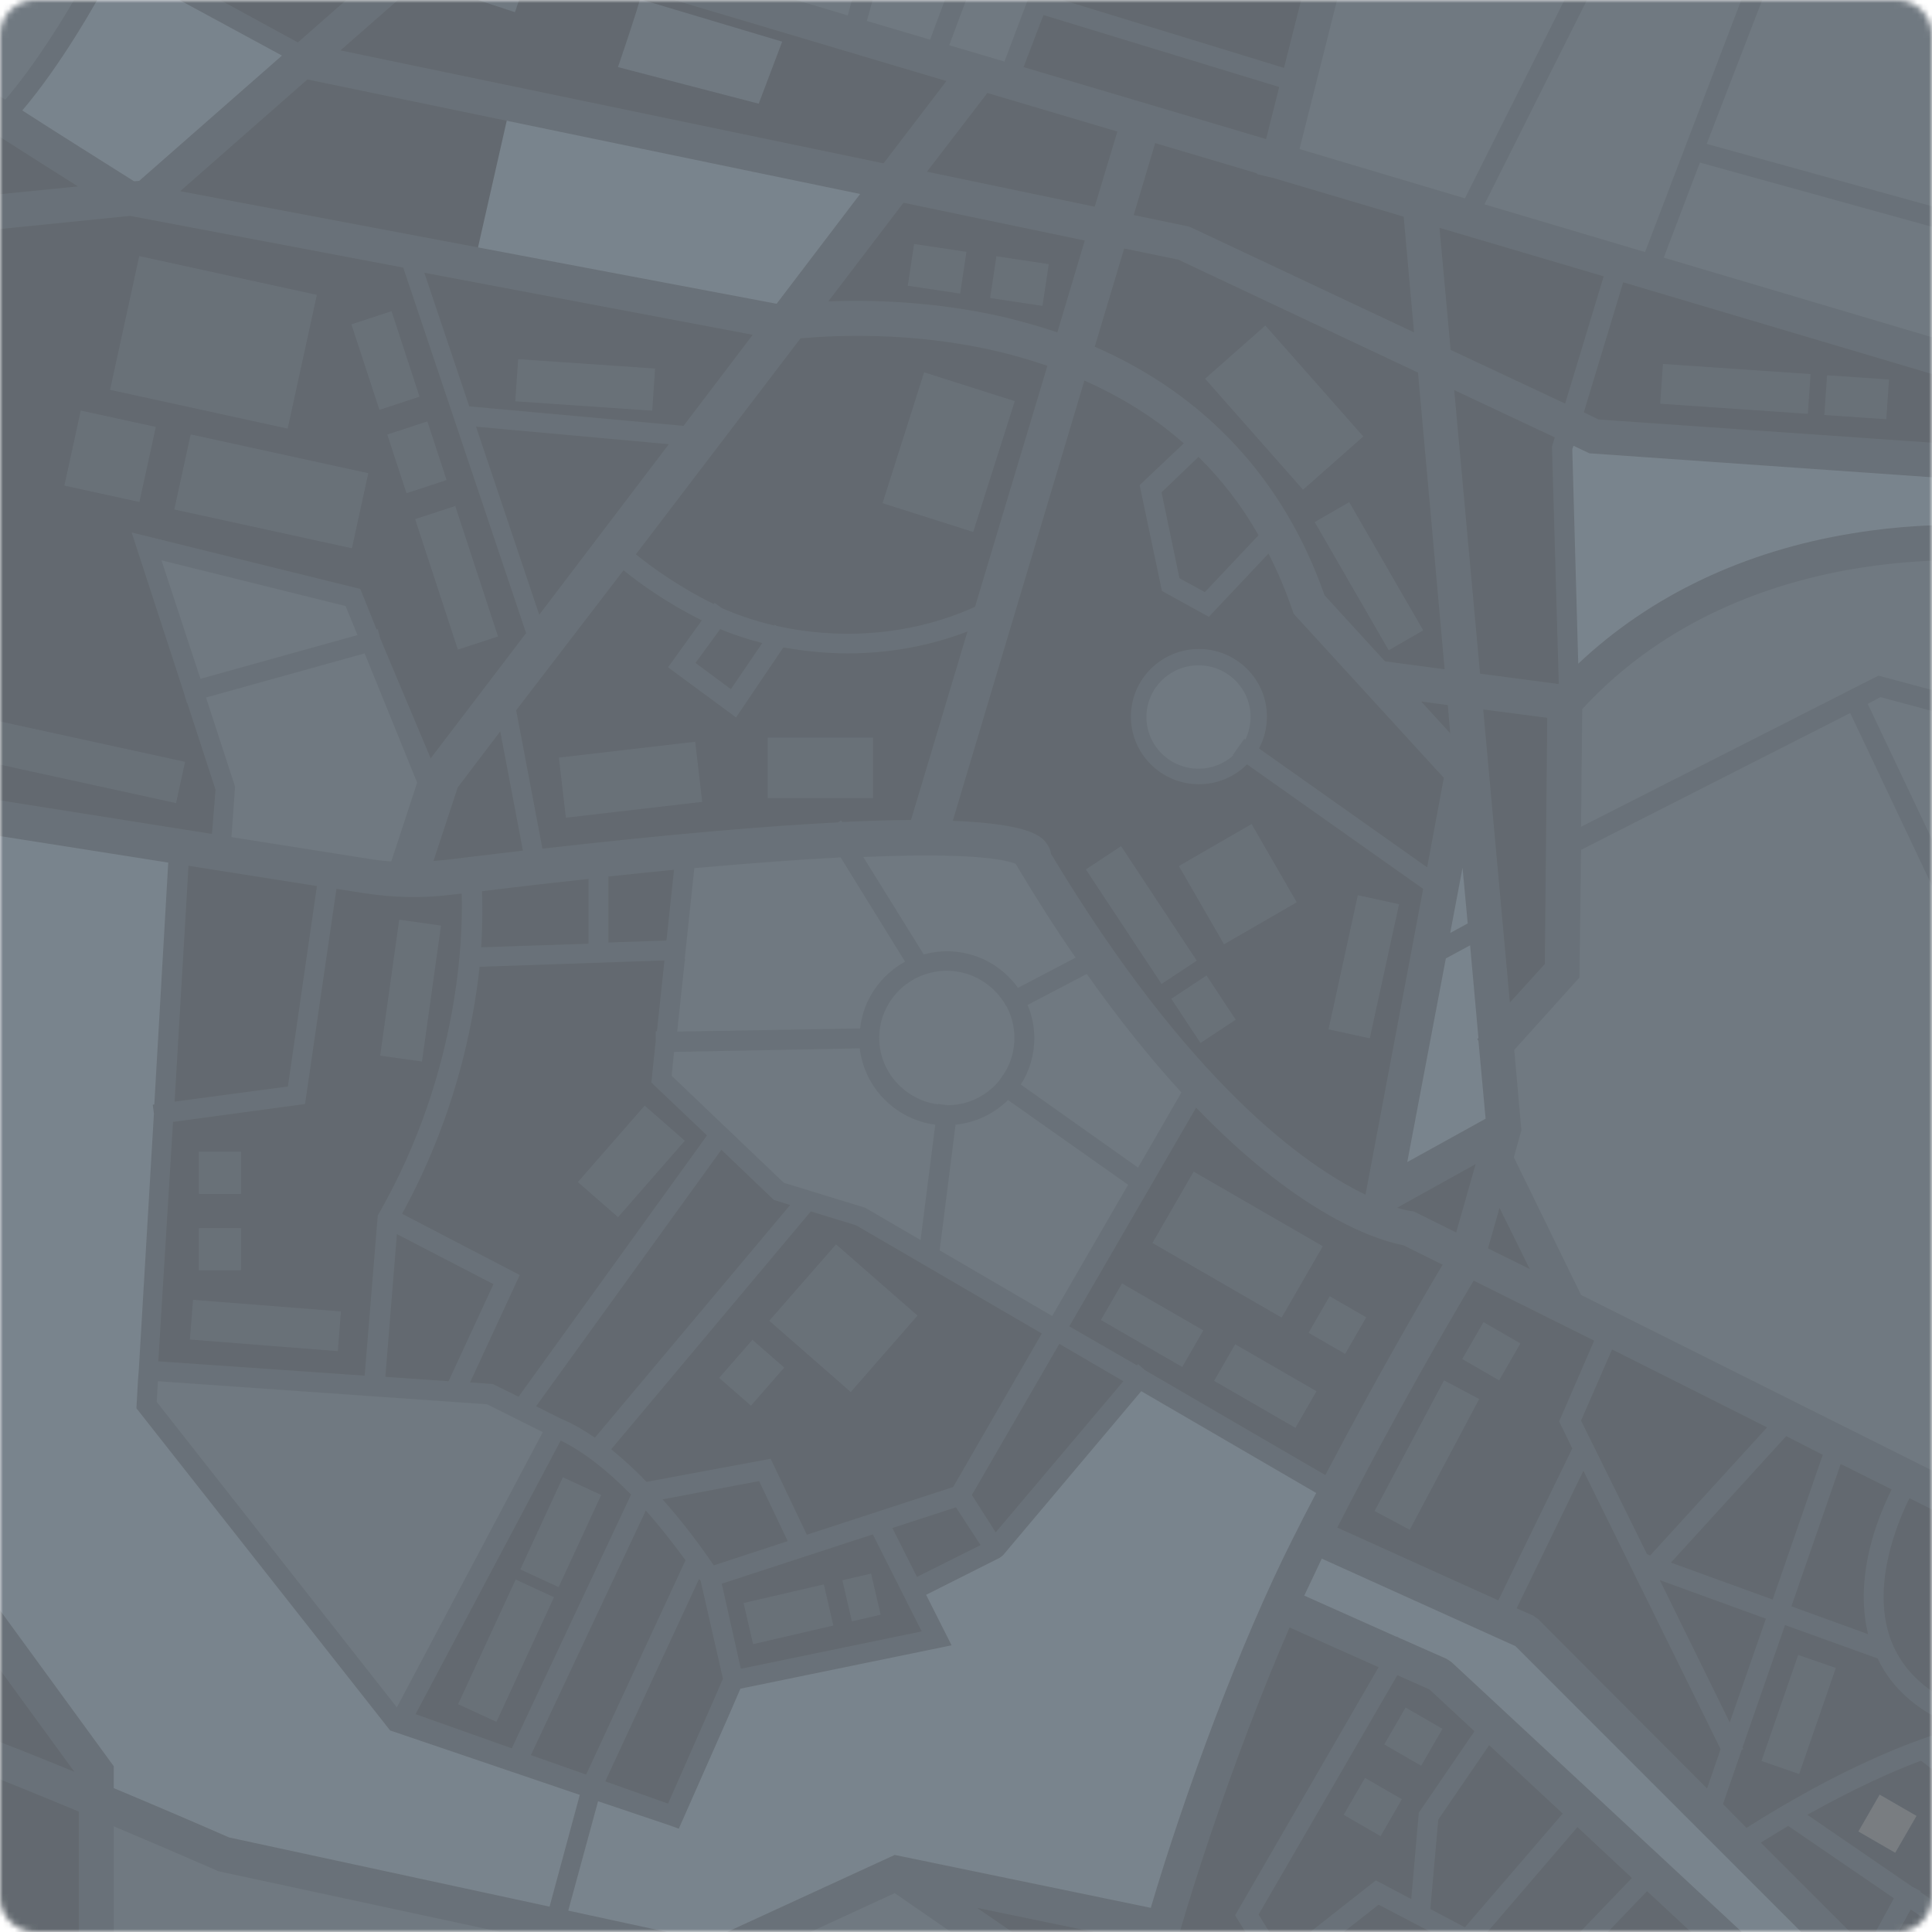 <svg viewBox="0 0 330 330" fill="none" xmlns="http://www.w3.org/2000/svg" preserveAspectRatio="none">

<g opacity="0.8">
<mask id="mask0" mask-type="alpha" maskUnits="userSpaceOnUse" x="0" y="0" width="330" height="330">
<path d="M0 6C0 2.686 2.686 0 6 0H324C327.314 0 330 2.686 330 6V324C330 327.314 327.314 330 324 330H6C2.686 330 0 327.314 0 324V6Z" fill="#3C444C"/>
</mask>
<g mask="url(#mask0)">
<path d="M-3.39 -14.693H345.918V339.731H-3.39" fill="#3C444C"/>
<path d="M205.597 186.195L188.753 212.622L179.04 226.413L159.887 215.204L133.059 203.451L113.023 184.293L116.215 147.675L156.288 143.055L175.577 145.229L185.493 163.776L205.597 186.195Z" fill="#4C5761"/>
<path d="M183.115 -15.644L172.656 12.482L84.225 -14.353C84.225 -14.353 88.64 -19.177 89.93 -19.177C91.221 -19.177 183.115 -15.644 183.115 -15.644Z" fill="#4C5761"/>
<path d="M80.761 -8.782L77.841 -1.241L87.961 2.088L90.542 -5.521L80.761 -8.782Z" fill="#4C5761"/>
<path d="M109.288 -0.154C109.288 0.525 105.552 11.463 105.552 11.463L129.595 17.713L133.603 7.115L109.288 -0.154Z" fill="#4C5761"/>
<path d="M228.825 -16.323C228.825 -16.323 218.026 25.797 218.433 25.933C218.773 26.069 351.147 68.189 351.147 68.189L346.461 -13.81L228.825 -16.323Z" fill="#4C5761"/>
<path d="M350.672 264.933L264.075 223.084L255.381 197.54C255.381 197.54 256.264 192.309 256.128 191.086C255.993 189.795 256.4 179.741 256.4 179.741L266.384 166.969L266.86 121.112C266.86 121.112 295.114 86.057 343.676 94.413L350.672 264.933Z" fill="#4C5761"/>
<path d="M204.782 132.593C210.446 132.593 215.038 128.031 215.038 122.403C215.038 116.775 210.446 112.212 204.782 112.212C199.118 112.212 194.526 116.775 194.526 122.403C194.526 128.031 199.118 132.593 204.782 132.593Z" fill="#4C5761"/>
<path d="M-5.224 -14.964H22.147C22.147 -14.964 2.451 24.167 -5.224 25.05V-14.964Z" fill="#4C5761"/>
<path d="M25.34 234.09V238.981L67.449 292.379L95.092 243.805L83.682 238.166L25.34 234.09Z" fill="#4C5761"/>
<path d="M37.293 145.637L38.448 134.631L25 93.326L60.25 102.022L72.34 131.778L69.691 150.8L37.293 145.637Z" fill="#4C5761"/>
<path d="M17.733 344.351L16.442 308.616L38.244 316.7L121.241 336.198L153.163 319.894L191.198 346.66C191.198 346.66 132.04 356.647 101.477 351.552C70.913 346.457 17.733 344.351 17.733 344.351Z" fill="#4C5761"/>
<path d="M87.214 17.713L80.897 45.567L133.942 55.146L152.416 31.232L87.214 17.713Z" fill="#586570"/>
<path d="M0.685 20.43L23.302 33.746L51.692 10.308L19.159 -8.171L0.685 20.43Z" fill="#586570"/>
<path d="M245.262 146.656L235.21 202.432L256.876 192.785L252.461 144.55L245.262 146.656Z" fill="#586570"/>
<path d="M267.946 72.741V115.745L304.147 95.975L333.488 93.326L344.152 94.277L349.314 69.752L328.123 78.991L267.946 72.741Z" fill="#586570"/>
<path d="M-22 138.572C-11.337 140.27 30.705 144.618 30.705 144.618L25 240L68.604 293.738L115.061 310.179L125.316 286.944L160.091 279.811L155.948 271.659L170.007 264.593L178.225 254.878L194.526 235.517L228.146 255.082L198.194 330.967L153.163 320.029C153.163 320.029 124.501 335.451 121.241 334.772C117.981 334.092 35.935 315.885 35.935 315.885L12.571 305.967L16.442 300.871L-14.733 256.713L-22 138.572Z" fill="#586570"/>
<path d="M224.41 262.284L260.543 278.656L325.474 343.671L306.253 342.245L245.873 286.061L218.841 273.425L224.41 262.284Z" fill="#586570"/>
<path d="M351.351 268.534L354 263.167L270.052 221.182L258.574 197.676L259.864 193.056L258.642 179.333L269.78 166.969L270.052 145.161L316.033 121.791L334.915 161.67L335.119 162.145L349.789 171.453L351.623 168.599L337.767 159.768L319.022 120.229L321.195 119.074L347.616 126.139L348.499 122.81L320.856 115.405L270.052 141.221L270.256 121.112C298.782 90.201 343.133 96.111 343.676 96.179L346.597 96.587L347.48 90.677L344.559 90.269C344.084 90.201 332.198 88.502 316.509 91.084C297.967 94.073 281.87 101.75 269.577 113.367L268.558 76.749L268.762 76.138L271.478 77.429L337.564 82.049L348.906 65.336L347.412 64.317L347.819 62.891L284.179 44.004L290.36 27.767L347.548 43.597L348.431 40.336L291.515 24.575L309.445 -21.894L306.253 -23.117L280.987 43.053L253.548 34.901L279.629 -17.07L276.572 -18.633L250.22 33.882L221.965 25.458L233.783 -21.418L228.01 -22.845L223.256 -3.891L184.202 -13.062L185.289 -15.983L182.097 -17.206L176.188 -1.649H176.052L175.577 -0.086L171.569 10.512L162.129 7.726L173.539 -22.777L170.347 -24L158.869 6.775L148.069 3.582L154.861 -21.215L151.601 -22.098L144.809 2.631L85.312 -15.032L86.331 -15.983L82.392 -20.467L78.52 -17.07L73.426 -18.565L71.728 -12.858L73.223 -12.383L50.877 7.251L21.4 -8.85C22.759 -11.432 23.574 -13.198 23.71 -13.47L24.457 -15.032L21.4 -16.459L20.653 -14.896C20.517 -14.625 11.145 5.077 0.889 17.034C-4.341 13.705 -8.348 11.055 -9.163 10.376L-11.133 8.27L-15.48 12.346L-13.442 14.52C-12.831 15.131 -8.892 17.849 -3.254 21.381C-4.205 22.265 -5.156 23.012 -6.039 23.623L-7.465 24.575L-5.496 27.36L-4.069 26.409C-2.779 25.526 -1.488 24.439 -0.266 23.216C3.877 25.865 8.564 28.854 13.318 31.844L-10.589 34.221L-9.978 40.132L22.215 36.871L68.876 45.703L89.863 108.136L84.022 115.813L73.562 129.536L64.936 109.019L64.529 107.457L64.325 107.525L61.541 100.595L22.487 90.948L31.452 118.462L31.928 120.093H31.996L36.818 134.903L36.207 142.444L-0.673 136.601C-10.318 134.563 -18.061 132.865 -19.623 132.186L-20.981 135.311C-19.759 135.854 -15.683 136.873 -10.454 138.028L-10.929 141.085L28.736 147.335L26.358 188.641L26.087 188.709L26.291 190.203L23.71 233.954L23.574 235.653L23.302 240.544L66.635 295.572L99.032 306.578L93.87 325.668L39.127 313.847C34.169 311.673 26.902 308.548 19.431 305.423V301.687L-8.959 262.759L-13.782 266.292L12.707 302.638C1.296 297.95 -9.163 293.874 -11.337 293.874H-14.325V299.852H-11.405C-9.367 300.124 0.889 304.2 13.454 309.431V337.625H19.431V311.945C25.204 314.391 31.249 316.972 37.022 319.486L37.294 319.622L121.581 337.761L152.824 323.358L186.376 346.525L189.772 341.633L166.883 325.872L194.798 331.647C193.779 335.315 192.896 338.78 192.217 341.769L191.538 344.69L197.379 345.981L198.058 343.06C201.59 327.502 210.827 299.716 220.267 277.977L235.481 284.77L210.963 327.163L216.396 335.859L216.26 335.994L217.279 337.285L218.162 338.644L218.298 338.576L218.434 338.712L219.724 337.693L221.082 336.81L221.015 336.674L235.481 325.328L249.744 332.801L250.899 333.753L251.103 333.481L272.158 344.486L273.72 341.497L266.996 337.965L281.327 323.019L304.283 344.351L306.117 345.166L325.338 346.66L327.647 341.565L321.399 335.247L326.357 326.144L343.405 337.829L345.306 335.043L327.987 323.154L328.055 323.019L326.629 322.271L308.698 309.975C316.373 305.695 322.825 302.706 328.123 300.736L343.473 312.556L345.578 309.839L331.994 299.377C335.594 298.222 338.582 297.542 340.892 297.135L342.114 297.475L342.25 296.931C345.714 296.456 347.412 296.659 347.548 296.659L349.246 296.931L349.789 293.534L348.091 293.263C347.819 293.195 345.51 292.855 340.96 293.602C331.791 291.224 325.814 286.944 323.233 280.762C319.293 271.387 324.116 259.974 326.153 255.898L351.351 268.534ZM311.347 248.492L302.789 273.221L285.402 266.903L305.098 245.299L311.347 248.492ZM283.5 269.892L301.634 276.482L295.454 294.214L283.5 269.892ZM293.892 298.765L291.582 305.491L262.717 276.55L261.834 275.939L259.049 274.716L270.46 251.21L293.892 298.765ZM301.838 243.805L281.87 265.68L281.327 265.477L270.052 242.65L275.35 230.489L301.838 243.805ZM272.293 228.995L266.317 242.786L268.558 247.405L255.925 273.357L228.418 260.925C238.538 241.087 248.182 224.647 251.714 218.736L272.293 228.995ZM88.776 217.785L68.672 207.323C77.501 191.222 80.762 175.869 81.916 165.135L113.499 164.048L112.208 176.14H112.004V177.771L111.257 184.904L120.766 193.94L88.572 238.574L84.158 236.4L80.286 236.128L88.776 217.785ZM76.619 235.924L65.82 235.177L67.789 210.788L84.293 219.348L76.619 235.924ZM82.324 152.227C88.844 151.412 94.889 150.732 100.526 150.121V161.194L82.188 161.806C82.46 157.39 82.392 154.061 82.324 152.227ZM116.963 163.708L118.593 148.286C128.577 147.403 136.795 146.792 143.587 146.452L154.59 164.251C150.447 166.561 147.458 170.705 146.915 175.665L115.672 176.208L116.963 164.048H117.03L116.963 163.708ZM123.279 103.856L122.056 102.973L121.921 103.177C116.08 100.323 111.393 96.927 108.608 94.685L136.727 57.795C142.025 57.32 155.744 56.505 170.754 60.105C173.607 60.785 176.324 61.6 178.905 62.483L166.543 103.652C154.658 109.019 142.296 109.087 132.652 106.913L132.312 106.709L132.244 106.845C128.848 106.03 125.86 105.011 123.279 103.856ZM130.207 109.835L124.841 117.715L118.796 113.231L123.007 107.457C125.113 108.34 127.558 109.155 130.207 109.835ZM141.481 51.477L154.318 34.629L185.289 41.083L180.603 56.776C177.818 55.825 174.898 55.01 171.909 54.263C159.752 51.409 148.613 51.206 141.481 51.477ZM185.221 64.996C191.606 67.85 197.311 71.383 202.201 75.731L194.662 82.864L198.465 100.935L206.48 105.351L216.668 94.549C218.23 97.606 219.588 100.799 220.743 104.196L220.947 104.807L246.62 132.865L243.767 148.151L215.038 127.838C215.921 126.207 216.396 124.373 216.396 122.403C216.396 116.017 211.166 110.854 204.782 110.854C198.398 110.854 193.168 116.017 193.168 122.403C193.168 128.789 198.398 133.952 204.782 133.952C207.974 133.952 210.895 132.661 213 130.555L243.088 151.819L233.24 204.062C222.916 199.103 203.084 185.04 179.516 145.841C179.448 145.297 179.244 144.754 178.905 144.278C178.158 143.123 176.595 140.746 162.74 140.202L185.221 64.996ZM204.714 78.04C208.721 81.981 212.117 86.397 214.97 91.424L205.801 101.139L201.454 98.761L198.398 84.087L204.714 78.04ZM252.529 177.771L253.752 191.086L240.371 198.491L246.96 163.708L251.103 161.466L252.529 177.295L252.325 177.499L252.529 177.771ZM252.054 198.831L248.726 210.516L241.458 206.915L240.915 206.848C240.847 206.848 240.032 206.712 238.606 206.304L252.054 198.831ZM247.707 159.36L249.812 148.219L250.695 157.73L247.707 159.36ZM242.749 119.821L247.299 120.433L247.707 125.256L242.749 119.821ZM210.691 128.993C209.129 130.419 207.023 131.302 204.714 131.302C199.824 131.302 195.817 127.362 195.817 122.471C195.817 117.579 199.824 113.639 204.714 113.639C209.604 113.639 213.611 117.579 213.611 122.471C213.611 123.829 213.272 125.12 212.728 126.343L212.525 126.207L210.555 128.993H210.691ZM163.215 192.105C166.679 191.766 169.804 190.203 172.181 187.893L192.692 202.364L179.72 224.783L160.499 213.573L163.215 192.105ZM160.227 188.573V188.641C154.59 187.893 150.175 183.07 150.175 177.295C150.175 170.977 155.337 165.814 161.721 165.814C166.068 165.814 169.871 168.26 171.841 171.792L171.909 171.86C172.792 173.491 173.267 175.325 173.267 177.295C173.267 179.469 172.656 181.575 171.569 183.274L170.687 184.564C168.581 187.146 165.389 188.776 161.857 188.776L160.227 188.573ZM174.354 185.244C175.848 182.934 176.663 180.216 176.663 177.295C176.663 175.325 176.256 173.355 175.509 171.657L185.629 166.358C191.334 174.442 196.767 181.1 201.793 186.603L194.39 199.442L174.354 185.244ZM173.471 147.539L173.879 148.219C177.207 153.789 180.467 158.885 183.727 163.572L173.879 168.735C171.162 164.931 166.747 162.485 161.721 162.485C160.363 162.485 159.004 162.689 157.782 163.029L147.458 146.384C166.068 145.569 171.773 146.86 173.471 147.539ZM146.847 179.062C147.662 185.855 153.028 191.222 159.752 192.105L157.239 211.807L147.798 206.304L147.594 206.236L133.874 202.024L114.721 183.749L115.129 179.673L146.847 179.062ZM113.838 160.651L103.922 160.991V149.713C107.861 149.305 111.597 148.898 115.129 148.558L113.838 160.651ZM123.211 196.385L132.176 204.945L134.961 205.828L101.613 245.571C99.643 244.212 97.741 243.126 95.772 242.31L91.561 240.204L123.211 196.385ZM138.493 206.915L146.236 209.293L177.954 227.772L162.808 253.995L137.814 262.148L131.633 249.172L110.442 253.112C108.405 251.006 106.367 249.172 104.398 247.541L138.493 206.915ZM129.663 252.976L134.554 263.235L121.921 267.379C119 263.099 116.08 259.362 113.159 256.101L129.663 252.976ZM119.679 270.028L123.483 286.741L121.445 291.428L114.11 308.073L103.379 304.268L119.408 269.689C119.543 269.824 119.611 269.96 119.679 270.028ZM123.279 270.504L149.088 262.08L154.25 272.338L155.065 273.969L157.442 278.656L126.539 285.042L123.279 270.504ZM156.627 269.349L152.416 260.993L163.283 257.46L167.494 263.914L156.627 269.349ZM166 255.354L180.942 229.538L191.877 235.924L170.075 261.74L166 255.354ZM182.64 226.549L204.306 189.184C223.188 208.818 236.704 212.147 239.692 212.69L246.416 216.019C243.088 221.59 235.142 235.245 226.38 251.957L195.545 234.022L194.39 233.003L194.187 233.207L182.64 226.549ZM261.291 216.766L254.159 213.234L256.129 206.304L261.291 216.766ZM263.871 164.659L257.895 171.249L253.344 121.18L264.279 122.607L263.871 164.659ZM266.181 116.832L252.801 115.066L248.386 66.627L265.569 74.711L265.162 76.07L265.094 76.342L266.249 116.764C266.181 116.764 266.181 116.764 266.181 116.832ZM340.62 67.035L334.575 75.934L273.041 71.654L270.528 70.431L277.252 48.216L340.62 67.035ZM273.924 47.197L267.335 68.937L247.775 59.766L245.873 38.909L273.924 47.197ZM246.756 114.318L236.568 112.96L226.244 101.682C219.317 81.913 205.869 67.442 186.987 59.222L192.013 42.442L201.25 44.344L242.205 63.638L246.756 114.318ZM239.76 37.007L241.526 56.776L203.424 38.841L203.084 38.705L193.643 36.735L197.311 24.439L214.698 29.602V29.738L217.551 30.417L239.76 37.007ZM182.912 -9.801L222.373 -0.494L219.317 11.599L179.448 -0.63L182.912 -9.801ZM178.226 2.563L218.502 14.86L216.26 23.759L174.83 11.463L178.226 2.563ZM168.649 15.879L190.858 22.468L186.987 35.308L158.325 29.33L168.649 15.879ZM79.947 -10.481L161.653 13.841L150.922 27.903L58.145 8.609L79.947 -10.481ZM22.895 30.96C17.189 27.36 9.922 22.808 3.809 18.868C10.262 11.259 16.171 1.068 19.838 -5.861L48.16 9.493L23.778 30.892L22.895 30.96ZM30.773 32.659L52.507 13.569L146.915 33.134L132.652 51.885L30.773 32.659ZM72.475 46.586L128.577 57.184L116.759 72.741L80.15 69.412L72.475 46.586ZM81.305 72.877L114.246 75.866L92.104 105.011L81.305 72.877ZM106.503 97.402C109.356 99.712 113.974 103.041 119.883 105.962L114.11 113.979L125.724 122.539L133.806 110.582C137.27 111.193 140.938 111.601 144.809 111.601C151.33 111.601 158.325 110.514 165.253 107.864L155.608 140.066C152.213 140.066 148.341 140.202 143.858 140.406L143.655 140.134L143.111 140.474C131.022 141.085 114.721 142.444 92.647 144.958L88.165 121.316L106.503 97.402ZM78.181 134.495L85.448 124.916L89.32 145.297C85.176 145.773 80.83 146.316 76.279 146.86C75.532 146.928 74.785 146.996 74.038 147.064L78.181 134.495ZM27.581 95.704L59.028 103.516L61.065 108.476L34.237 115.949L27.581 95.704ZM35.188 119.142L62.288 111.601L71.253 133.68L66.838 147.132C65.616 147.064 64.393 146.928 63.171 146.724L39.535 142.987L40.146 134.36L35.188 119.142ZM32.2 147.879L54.137 151.344L49.179 185.583L29.822 188.165L32.2 147.879ZM29.551 191.63L52.1 188.573L57.465 151.819L62.22 152.566C67.11 153.314 72.068 153.45 76.958 152.838C77.637 152.77 78.249 152.702 78.86 152.634C79.064 159.02 78.792 182.662 64.733 207.255L64.529 207.595L62.288 234.973L27.038 232.527L29.551 191.63ZM26.766 239.457L26.97 235.924L83.207 239.865L92.715 244.62L67.789 291.632L26.766 239.457ZM70.981 292.787L95.772 246.047C99.643 247.949 103.65 251.074 107.793 255.286L87.418 298.629L70.981 292.787ZM90.678 299.784L110.306 258.004C112.548 260.517 114.789 263.371 117.098 266.496L100.119 303.113L90.678 299.784ZM196.564 325.872L152.824 316.836L120.902 331.511L97.062 326.347L102.156 307.665L114.45 311.809L115.944 312.353L124.23 293.602L126.471 288.439L162.536 281.034L158.189 272.406L170.754 266.088L171.298 265.68L194.934 237.623L224.818 255.014C223.46 257.596 222.101 260.245 220.743 262.963C211.845 280.626 202.405 306.102 196.564 325.872ZM241.051 324.377L235.006 321.184L219.113 333.685L214.97 327.027L238.673 286.129L244.175 288.575L251.85 295.708L242.341 309.635L241.051 324.377ZM250.22 329.201L244.311 326.076L245.669 310.79L254.363 298.086L266.928 309.771L250.22 329.201ZM263.871 336.266L264.075 336.47L253.344 330.831L269.441 312.081L278.746 320.777L263.871 336.266ZM307.543 339.323L247.91 283.887L247.095 283.344L238.945 279.743L238.606 279.539V279.607L222.78 272.542C223.799 270.368 224.818 268.262 225.769 266.224L258.845 281.17L317.731 340.071L307.543 339.323ZM323.504 324.241L318.818 332.801L300.752 314.73C302.382 313.711 303.876 312.828 305.438 311.877L323.504 324.241ZM334.371 295.097C326.289 297.339 314.335 302.094 298.306 312.217L294.299 308.141L297.491 298.901L297.763 298.765L297.627 298.494L304.895 277.569L320.72 283.276C323.165 288.507 327.783 292.447 334.371 295.097ZM319.973 262.284C318.139 268.466 317.867 274.172 319.09 279.132L305.981 274.376L314.403 250.055L323.097 254.403C322.282 256.101 320.991 258.887 319.973 262.284Z" fill="#444E57"/>
<g opacity="0.3">
<path d="M58.23 224.008L32.975 222.027L32.444 228.799L57.699 230.781L58.23 224.008Z" fill="#586570"/>
<path d="M246.651 235.779L234.796 258.097L240.794 261.285L252.649 238.967L246.651 235.779Z" fill="#586570"/>
<path d="M307.149 282.68L300.886 300.784L307.304 303.006L313.568 284.901L307.149 282.68Z" fill="#586570"/>
<path d="M232.852 74.555L216.131 55.61L205.847 64.692L222.568 83.636L232.852 74.555Z" fill="#586570"/>
<path d="M243.087 107.665L230.454 85.779L224.572 89.176L237.205 111.062L243.087 107.665Z" fill="#586570"/>
<path d="M309.255 63.903L284.047 62.175L283.582 68.953L308.79 70.681L309.255 63.903Z" fill="#586570"/>
<path d="M322.652 64.828L312.081 64.103L311.617 70.881L322.188 71.606L322.652 64.828Z" fill="#586570"/>
<path d="M205.531 227.244L191.65 219.228L188.051 225.464L201.932 233.481L205.531 227.244Z" fill="#586570"/>
<path d="M225.94 212.868L203.883 200.13L196.854 212.308L218.91 225.046L225.94 212.868Z" fill="#586570"/>
<path d="M204.406 164.092L191.488 144.538L185.481 148.508L198.399 168.062L204.406 164.092Z" fill="#586570"/>
<path d="M72.073 181.307L75.323 158.097L68.193 157.098L64.943 180.309L72.073 181.307Z" fill="#586570"/>
<path d="M-1.517 130.267L30.069 137.168L31.605 130.132L0.02 123.232L-1.517 130.267Z" fill="#586570"/>
<path d="M96.659 139.667L119.934 136.958L118.741 126.701L95.466 129.41L96.659 139.667Z" fill="#586570"/>
<path d="M166.224 90.859L173.322 68.522L157.852 63.604L150.754 85.941L166.224 90.859Z" fill="#586570"/>
<path d="M18.805 66.581L49.13 73.206L54.116 50.374L23.791 43.748L18.805 66.581Z" fill="#586570"/>
<path d="M29.778 87.017L60.103 93.642L62.9 80.832L32.575 74.207L29.778 87.017Z" fill="#586570"/>
<path d="M11.001 82.939L23.808 85.737L26.606 72.927L13.799 70.129L11.001 82.939Z" fill="#586570"/>
<path d="M131.126 136.315H149.124V125.989H131.126V136.315Z" fill="#586570"/>
<path d="M84.79 294.1L94.62 272.823L88.084 269.802L78.255 291.079L84.79 294.1Z" fill="#586570"/>
<path d="M95.416 271.083L102.681 255.356L96.145 252.335L88.88 268.062L95.416 271.083Z" fill="#586570"/>
<path d="M145.314 237.757L156.712 224.714L142.803 212.554L131.405 225.597L145.314 237.757Z" fill="#586570"/>
<path d="M105.568 207.893L116.966 194.849L110.114 188.858L98.716 201.902L105.568 207.893Z" fill="#586570"/>
<path d="M128.267 240.09L133.943 233.594L128.523 228.855L122.846 235.351L128.267 240.09Z" fill="#586570"/>
<path d="M128.64 280.825L142.335 277.649L140.709 270.634L127.014 273.811L128.64 280.825Z" fill="#586570"/>
<path d="M145.517 276.935L150.412 275.798L148.785 268.784L143.889 269.92L145.517 276.935Z" fill="#586570"/>
<path d="M85.055 108.707L77.756 86.434L70.915 88.677L78.214 110.95L85.055 108.707Z" fill="#586570"/>
<path d="M111.89 62.958L88.512 61.355L88.02 68.54L111.398 70.143L111.89 62.958Z" fill="#586570"/>
<path d="M76.276 81.992L72.998 71.985L66.157 74.227L69.435 84.234L76.276 81.992Z" fill="#586570"/>
<path d="M71.652 67.753L66.872 53.162L60.031 55.405L64.811 69.995L71.652 67.753Z" fill="#586570"/>
<path d="M233.966 177.349L238.966 154.451L231.932 152.914L226.932 175.813L233.966 177.349Z" fill="#586570"/>
<path d="M221.486 154.116L213.777 140.761L201.366 147.928L209.075 161.283L221.486 154.116Z" fill="#586570"/>
<path d="M211.061 174.169L206.08 166.631L200.074 170.601L205.055 178.14L211.061 174.169Z" fill="#586570"/>
<path d="M179.131 45.123L170.198 43.778L169.126 50.899L178.059 52.244L179.131 45.123Z" fill="#586570"/>
<path d="M165.068 43.023L156.135 41.677L155.063 48.798L163.996 50.144L165.068 43.023Z" fill="#586570"/>
<path d="M224.863 237.638L210.982 229.622L207.382 235.858L221.263 243.875L224.863 237.638Z" fill="#586570"/>
<path d="M41.165 196.725H33.965V203.926H41.165V196.725Z" fill="#586570"/>
<path d="M41.165 209.769H33.965V216.97H41.165V209.769Z" fill="#586570"/>
<path d="M233.355 225.013L227.121 221.413L223.521 227.649L229.756 231.249L233.355 225.013Z" fill="#586570"/>
<path d="M259.691 229.472L253.398 225.837L249.764 232.132L256.058 235.767L259.691 229.472Z" fill="#586570"/>
<path d="M246.378 295.299L240.084 291.664L236.45 297.959L242.744 301.594L246.378 295.299Z" fill="#586570"/>
<path d="M239.446 307.326L233.152 303.691L229.518 309.986L235.812 313.621L239.446 307.326Z" fill="#586570"/>
</g>
<path opacity="0.3" d="M327.352 310.171L321.059 306.536L317.425 312.831L323.719 316.466L327.352 310.171Z" fill="#969696"/>
</g>
</g>
</svg>
